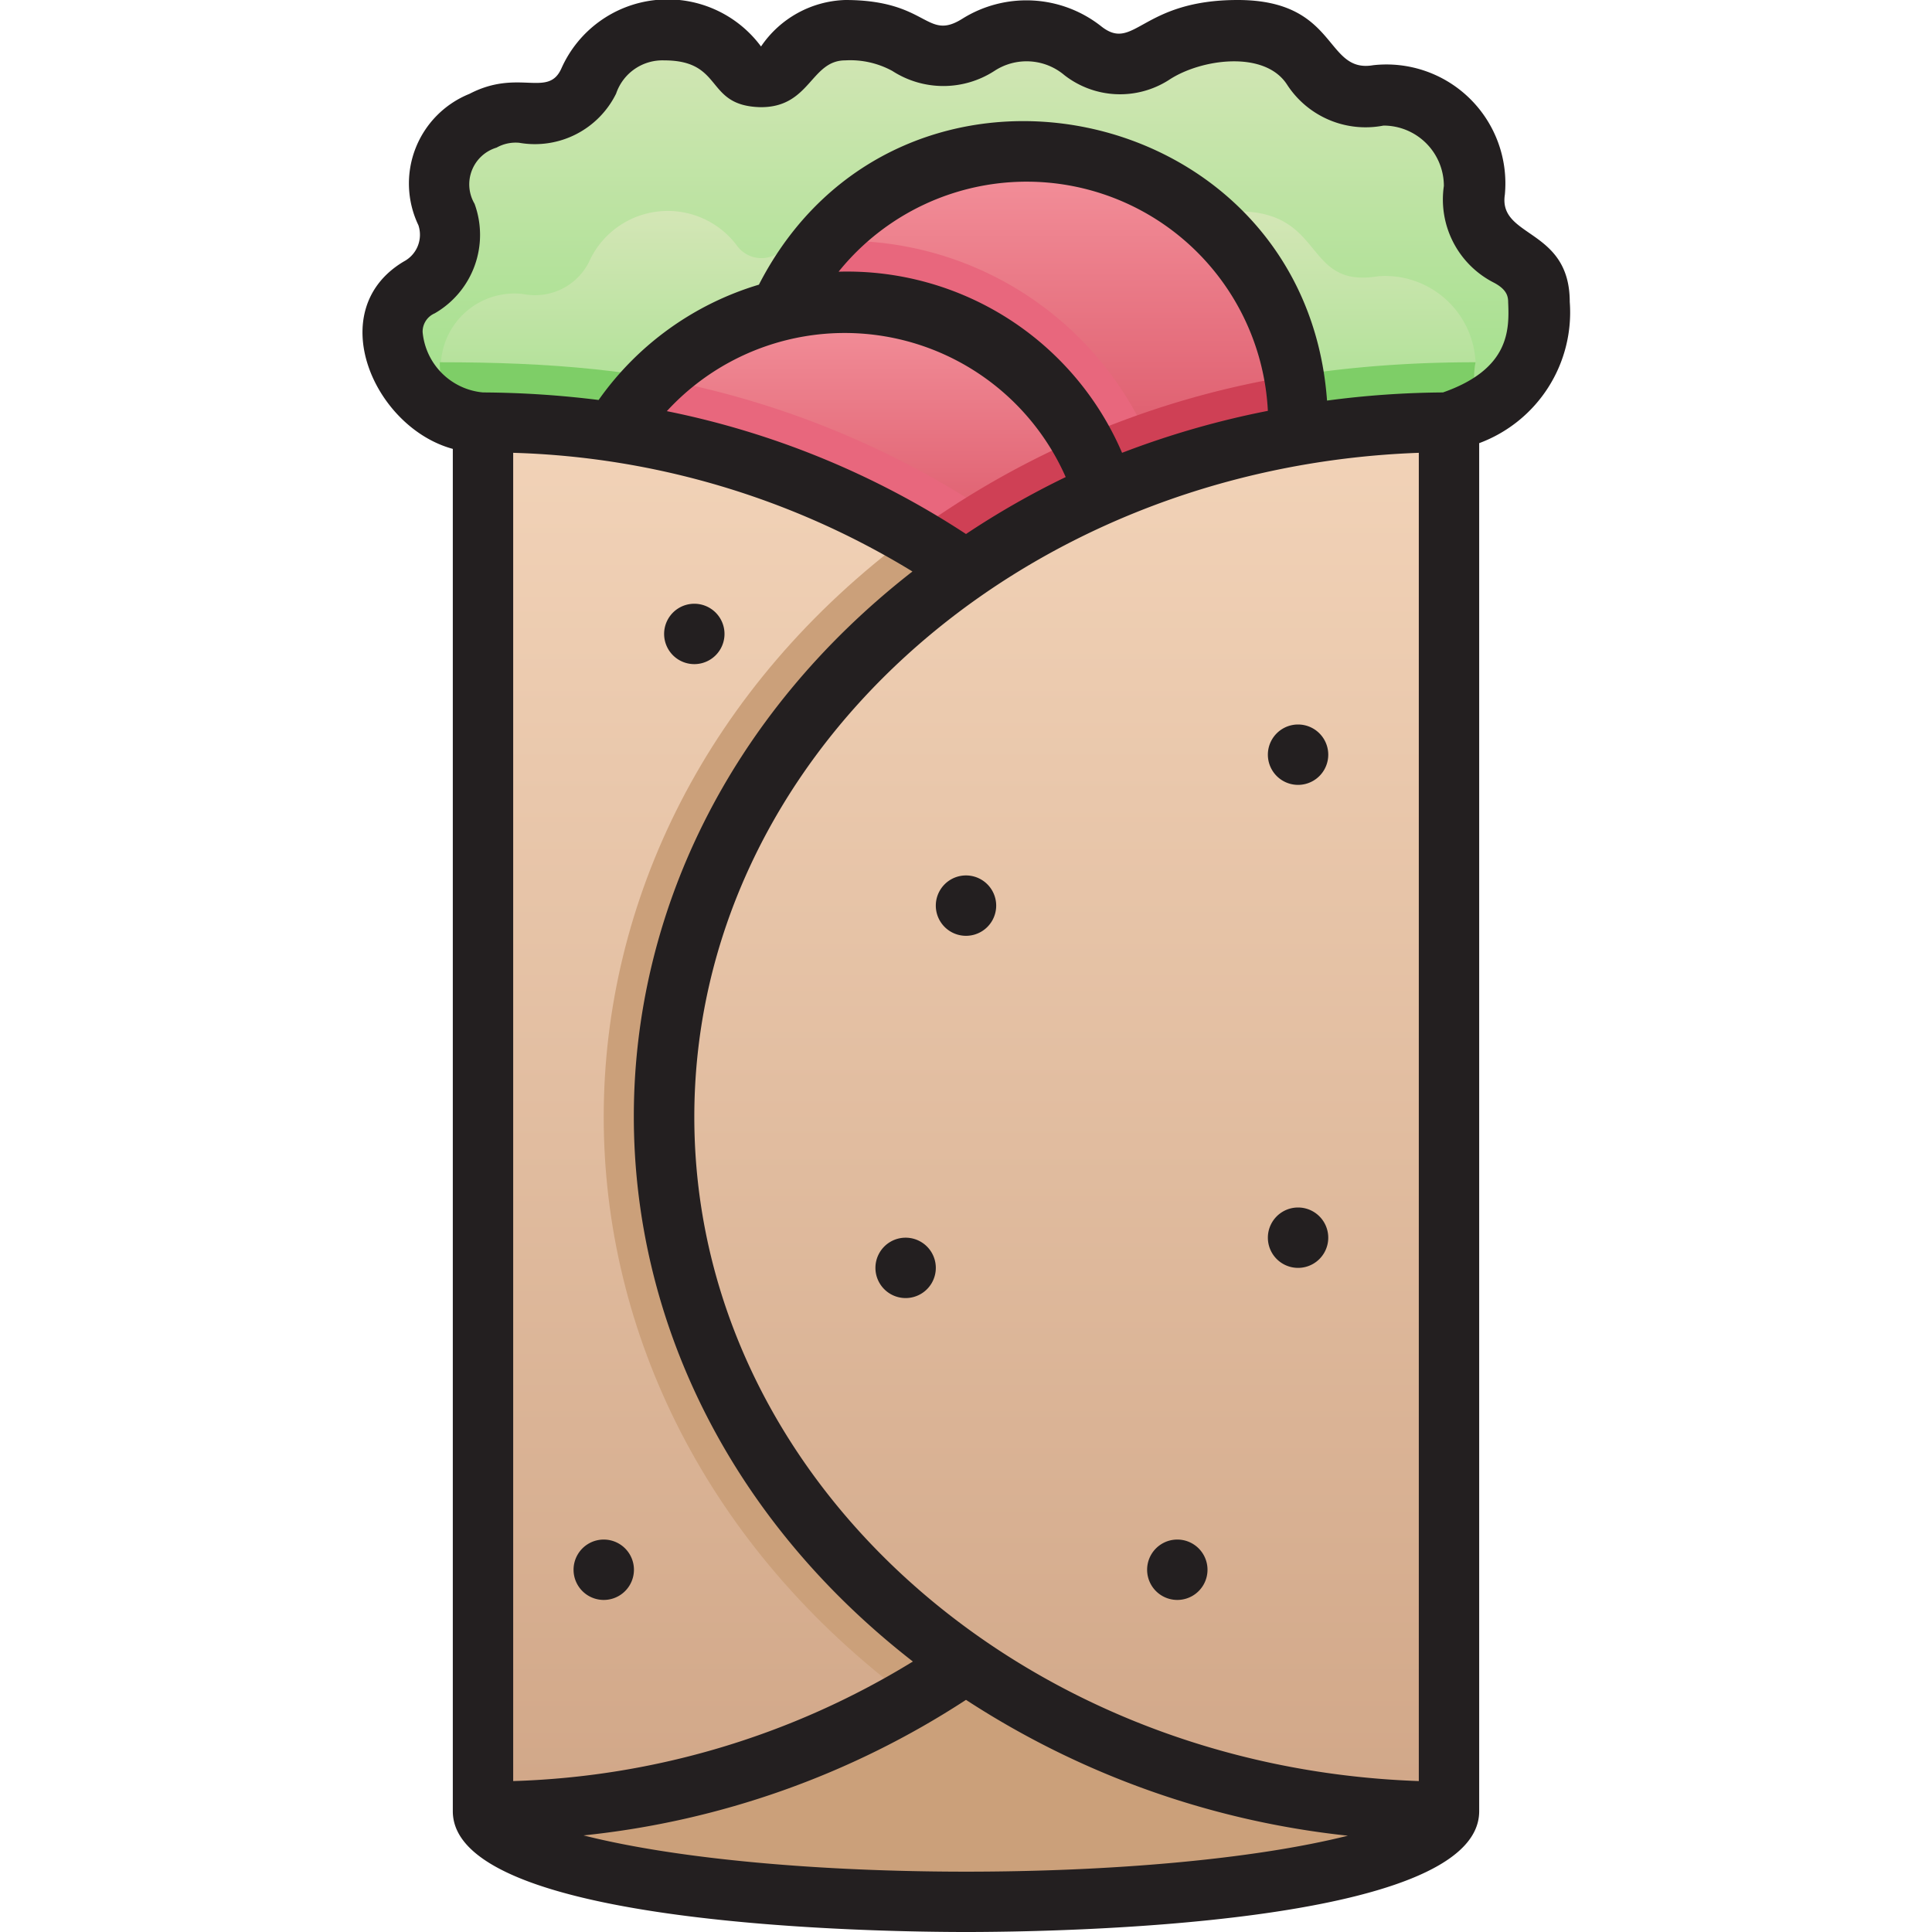 <svg xmlns="http://www.w3.org/2000/svg" xmlns:xlink="http://www.w3.org/1999/xlink" viewBox="0 0 64 64"><defs><style>.cls-1{fill:url(#linear-gradient);}.cls-2{fill:url(#linear-gradient-2);}.cls-3{fill:#7ece67;}.cls-4{fill:url(#linear-gradient-3);}.cls-5{fill:#cba07a;}.cls-6{fill:url(#linear-gradient-4);}.cls-7{fill:url(#linear-gradient-5);}.cls-8{fill:#e8677d;}.cls-9{fill:url(#linear-gradient-6);}.cls-10{fill:#cf4055;}.cls-11{fill:#231f20;}</style><linearGradient id="linear-gradient" x1="32" y1="19" x2="32" y2="0.99" gradientUnits="userSpaceOnUse"><stop offset="0" stop-color="#8cdd79"/><stop offset="1" stop-color="#d4e6b6"/></linearGradient><linearGradient id="linear-gradient-2" x1="31.82" x2="31.82" y2="6.99" xlink:href="#linear-gradient"/><linearGradient id="linear-gradient-3" x1="24" y1="60" x2="24" y2="14" gradientUnits="userSpaceOnUse"><stop offset="0" stop-color="#d1a788"/><stop offset="1" stop-color="#f2d3b8"/></linearGradient><linearGradient id="linear-gradient-4" x1="35" x2="35" xlink:href="#linear-gradient-3"/><linearGradient id="linear-gradient-5" x1="34.42" y1="16.29" x2="34.42" y2="5" gradientUnits="userSpaceOnUse"><stop offset="0" stop-color="#da5466"/><stop offset="1" stop-color="#f4929c"/></linearGradient><linearGradient id="linear-gradient-6" x1="28.46" y1="18.88" x2="28.46" y2="10" xlink:href="#linear-gradient-5"/></defs><title>Burrito</title><g id="Burrito"><path class="cls-1" d="M51,10a3.53,3.53,0,0,1-1.93,3.53c-.56.32.72,0-17.07,5.47L16,14c-2.3,0-4.17-3.24-2.11-4.48a2,2,0,0,0,.9-2.42,2.44,2.44,0,0,1,2.54-3.36,2,2,0,0,0,2.18-1.06,2.86,2.86,0,0,1,4.89-.56A1,1,0,0,0,26,2.18,2.63,2.63,0,0,1,28,1a3.69,3.69,0,0,1,2.11.52,2.13,2.13,0,0,0,2.3-.05,2.94,2.94,0,0,1,3.46.2,2,2,0,0,0,2.29.12A5,5,0,0,1,41,1c2.94,0,2.15,2.57,4.66,2.15a2.93,2.93,0,0,1,3.2,3.15A2.06,2.06,0,0,0,50,8.45,1.69,1.69,0,0,1,51,10Z"/><path class="cls-2" d="M49.07,13.53c-.56.32.72,0-17.07,5.47-22.2-6.95-16-4.73-17.09-5.22a2,2,0,0,0-.12-.68,2.44,2.44,0,0,1,2.54-3.36,2,2,0,0,0,2.18-1.06,2.86,2.86,0,0,1,4.89-.56A1,1,0,0,0,26,8.18,2.63,2.63,0,0,1,28,7a3.69,3.69,0,0,1,2.11.52,2.13,2.13,0,0,0,2.3,0,2.94,2.94,0,0,1,3.46.2,2,2,0,0,0,2.29.12A5,5,0,0,1,41,7c2.94,0,2.15,2.57,4.66,2.15A3,3,0,0,1,48.88,12,2.46,2.46,0,0,0,49.07,13.53Z"/><path class="cls-3" d="M49.07,13.53c-.56.32.72,0-17.07,5.47l-2.49-.78C35.41,13.66,41.74,12,48.88,12A2.46,2.46,0,0,0,49.07,13.53Z"/><path class="cls-3" d="M34,17.83v.55L32,19,16,14c-.24,0-1.09-.12-1.09-.23,0-.67-.36-1-.34-1.77C21.86,12,27,13,34,17.83Z"/><path class="cls-4" d="M32,18.88V55.12A28.09,28.09,0,0,1,16,60V14A28.06,28.06,0,0,1,32,18.88Z"/><path class="cls-5" d="M32,18.88V55.12c-.59.41-1.19.79-1.82,1.16-13.59-10.07-13.56-28.52,0-38.56C30.81,18.09,31.41,18.47,32,18.88Z"/><path class="cls-6" d="M48,14V60a28,28,0,0,1-16-4.88C12.62,41.72,23.29,14,48,14Z"/><path class="cls-5" d="M48,60c0,1.66-7.16,3-16,3s-16-1.34-16-3a28.09,28.09,0,0,0,16-4.88A28,28,0,0,0,48,60Z"/><path class="cls-7" d="M43,14c0,.93.25-.06-4.55,1.6-2.74.94-1.29,1.21-2.67-1.1a9,9,0,0,0-10-4.24A9,9,0,0,1,43,14Z"/><path class="cls-8" d="M38.45,15.6c-2.74.94-1.29,1.21-2.67-1.1a9,9,0,0,0-10-4.24A9,9,0,0,1,27.28,8,11,11,0,0,1,38.45,15.6Z"/><path class="cls-9" d="M36.59,16.33A27.1,27.1,0,0,0,32,18.88a27.49,27.49,0,0,0-11.68-4.56,8.88,8.88,0,0,1,5.5-4.06h0A9,9,0,0,1,36.59,16.33Z"/><path class="cls-8" d="M33.84,17.72c-.64.36-1.25.75-1.84,1.16a27.49,27.49,0,0,0-11.68-4.56,8.86,8.86,0,0,1,1.43-1.79A29.53,29.53,0,0,1,33.84,17.72Z"/><path class="cls-10" d="M43,14.44a27.22,27.22,0,0,0-11,4.44c-.59-.41-1.19-.79-1.82-1.16a29.2,29.2,0,0,1,12.68-5.28A7.81,7.81,0,0,1,43,14.44Z"/><path class="cls-11" d="M52,10c0-2.45-2.37-2.11-2.15-3.55a3.94,3.94,0,0,0-4.36-4.29C43.87,2.44,44.34,0,41,0c-3.19,0-3.42,1.73-4.51.88A4,4,0,0,0,31.88.62C30.67,1.38,30.76,0,28,0a3.5,3.5,0,0,0-2.79,1.54,3.85,3.85,0,0,0-6.61.72c-.44,1-1.42,0-3.05.85a3.2,3.2,0,0,0-1.69,4.35,1,1,0,0,1-.48,1.2c-2.71,1.61-1,5.5,1.62,6.21V60c0,3.81,14.16,4,17,4s17-.19,17-4V14.68A4.62,4.62,0,0,0,52,10ZM47,59c-13.32-.46-24-10.14-24-22S33.68,15.48,47,15ZM37.17,15a9.91,9.91,0,0,0-9.39-6A8,8,0,0,1,42,13.61,29,29,0,0,0,37.17,15Zm-1.86.8A27.54,27.54,0,0,0,32,17.69a28.23,28.23,0,0,0-9.91-4.07A8,8,0,0,1,35.31,15.82Zm-5.07,3.12c-12.32,9.59-12.33,26.53,0,36.12A26.82,26.82,0,0,1,17,59V15A26.82,26.82,0,0,1,30.24,18.94ZM19.33,60.8A28.54,28.54,0,0,0,32,56.31a28.72,28.72,0,0,0,12.65,4.5C38.3,62.4,25.66,62.4,19.33,60.8ZM47.8,13a30.44,30.44,0,0,0-3.84.27c-.73-10-14.2-12.83-18.82-3.84a10,10,0,0,0-5.31,3.82A32.27,32.27,0,0,0,16,13a2.21,2.21,0,0,1-2-2,.66.66,0,0,1,.4-.62,3,3,0,0,0,1.32-3.63,1.27,1.27,0,0,1,.73-1.86,1.29,1.29,0,0,1,.75-.16A3,3,0,0,0,20.41,3.1,1.62,1.62,0,0,1,22,2c2,0,1.33,1.5,3.18,1.55C26.84,3.57,26.85,2,28,2a2.91,2.91,0,0,1,1.56.35,3.11,3.11,0,0,0,3.38,0,1.94,1.94,0,0,1,2.32.14,3,3,0,0,0,3.46.16c1.05-.7,3.18-1,3.92.16a3.1,3.1,0,0,0,3.19,1.35,2,2,0,0,1,2,2,3.09,3.09,0,0,0,1.65,3.2c.44.23.48.46.48.66C50,10.94,50,12.23,47.8,13Z"/><path class="cls-11" d="M32,31a1,1,0,0,0,0-2A1,1,0,0,0,32,31Z"/><path class="cls-11" d="M30,43a1,1,0,0,0,0-2A1,1,0,0,0,30,43Z"/><path class="cls-11" d="M43,42a1,1,0,0,0,0-2A1,1,0,0,0,43,42Z"/><path class="cls-11" d="M43,26a1,1,0,0,0,0-2A1,1,0,0,0,43,26Z"/><path class="cls-11" d="M23,22a1,1,0,0,0,0-2A1,1,0,0,0,23,22Z"/><path class="cls-11" d="M20,53a1,1,0,0,0,0-2A1,1,0,0,0,20,53Z"/><path class="cls-11" d="M39,53a1,1,0,0,0,0-2A1,1,0,0,0,39,53Z"/></g></svg>